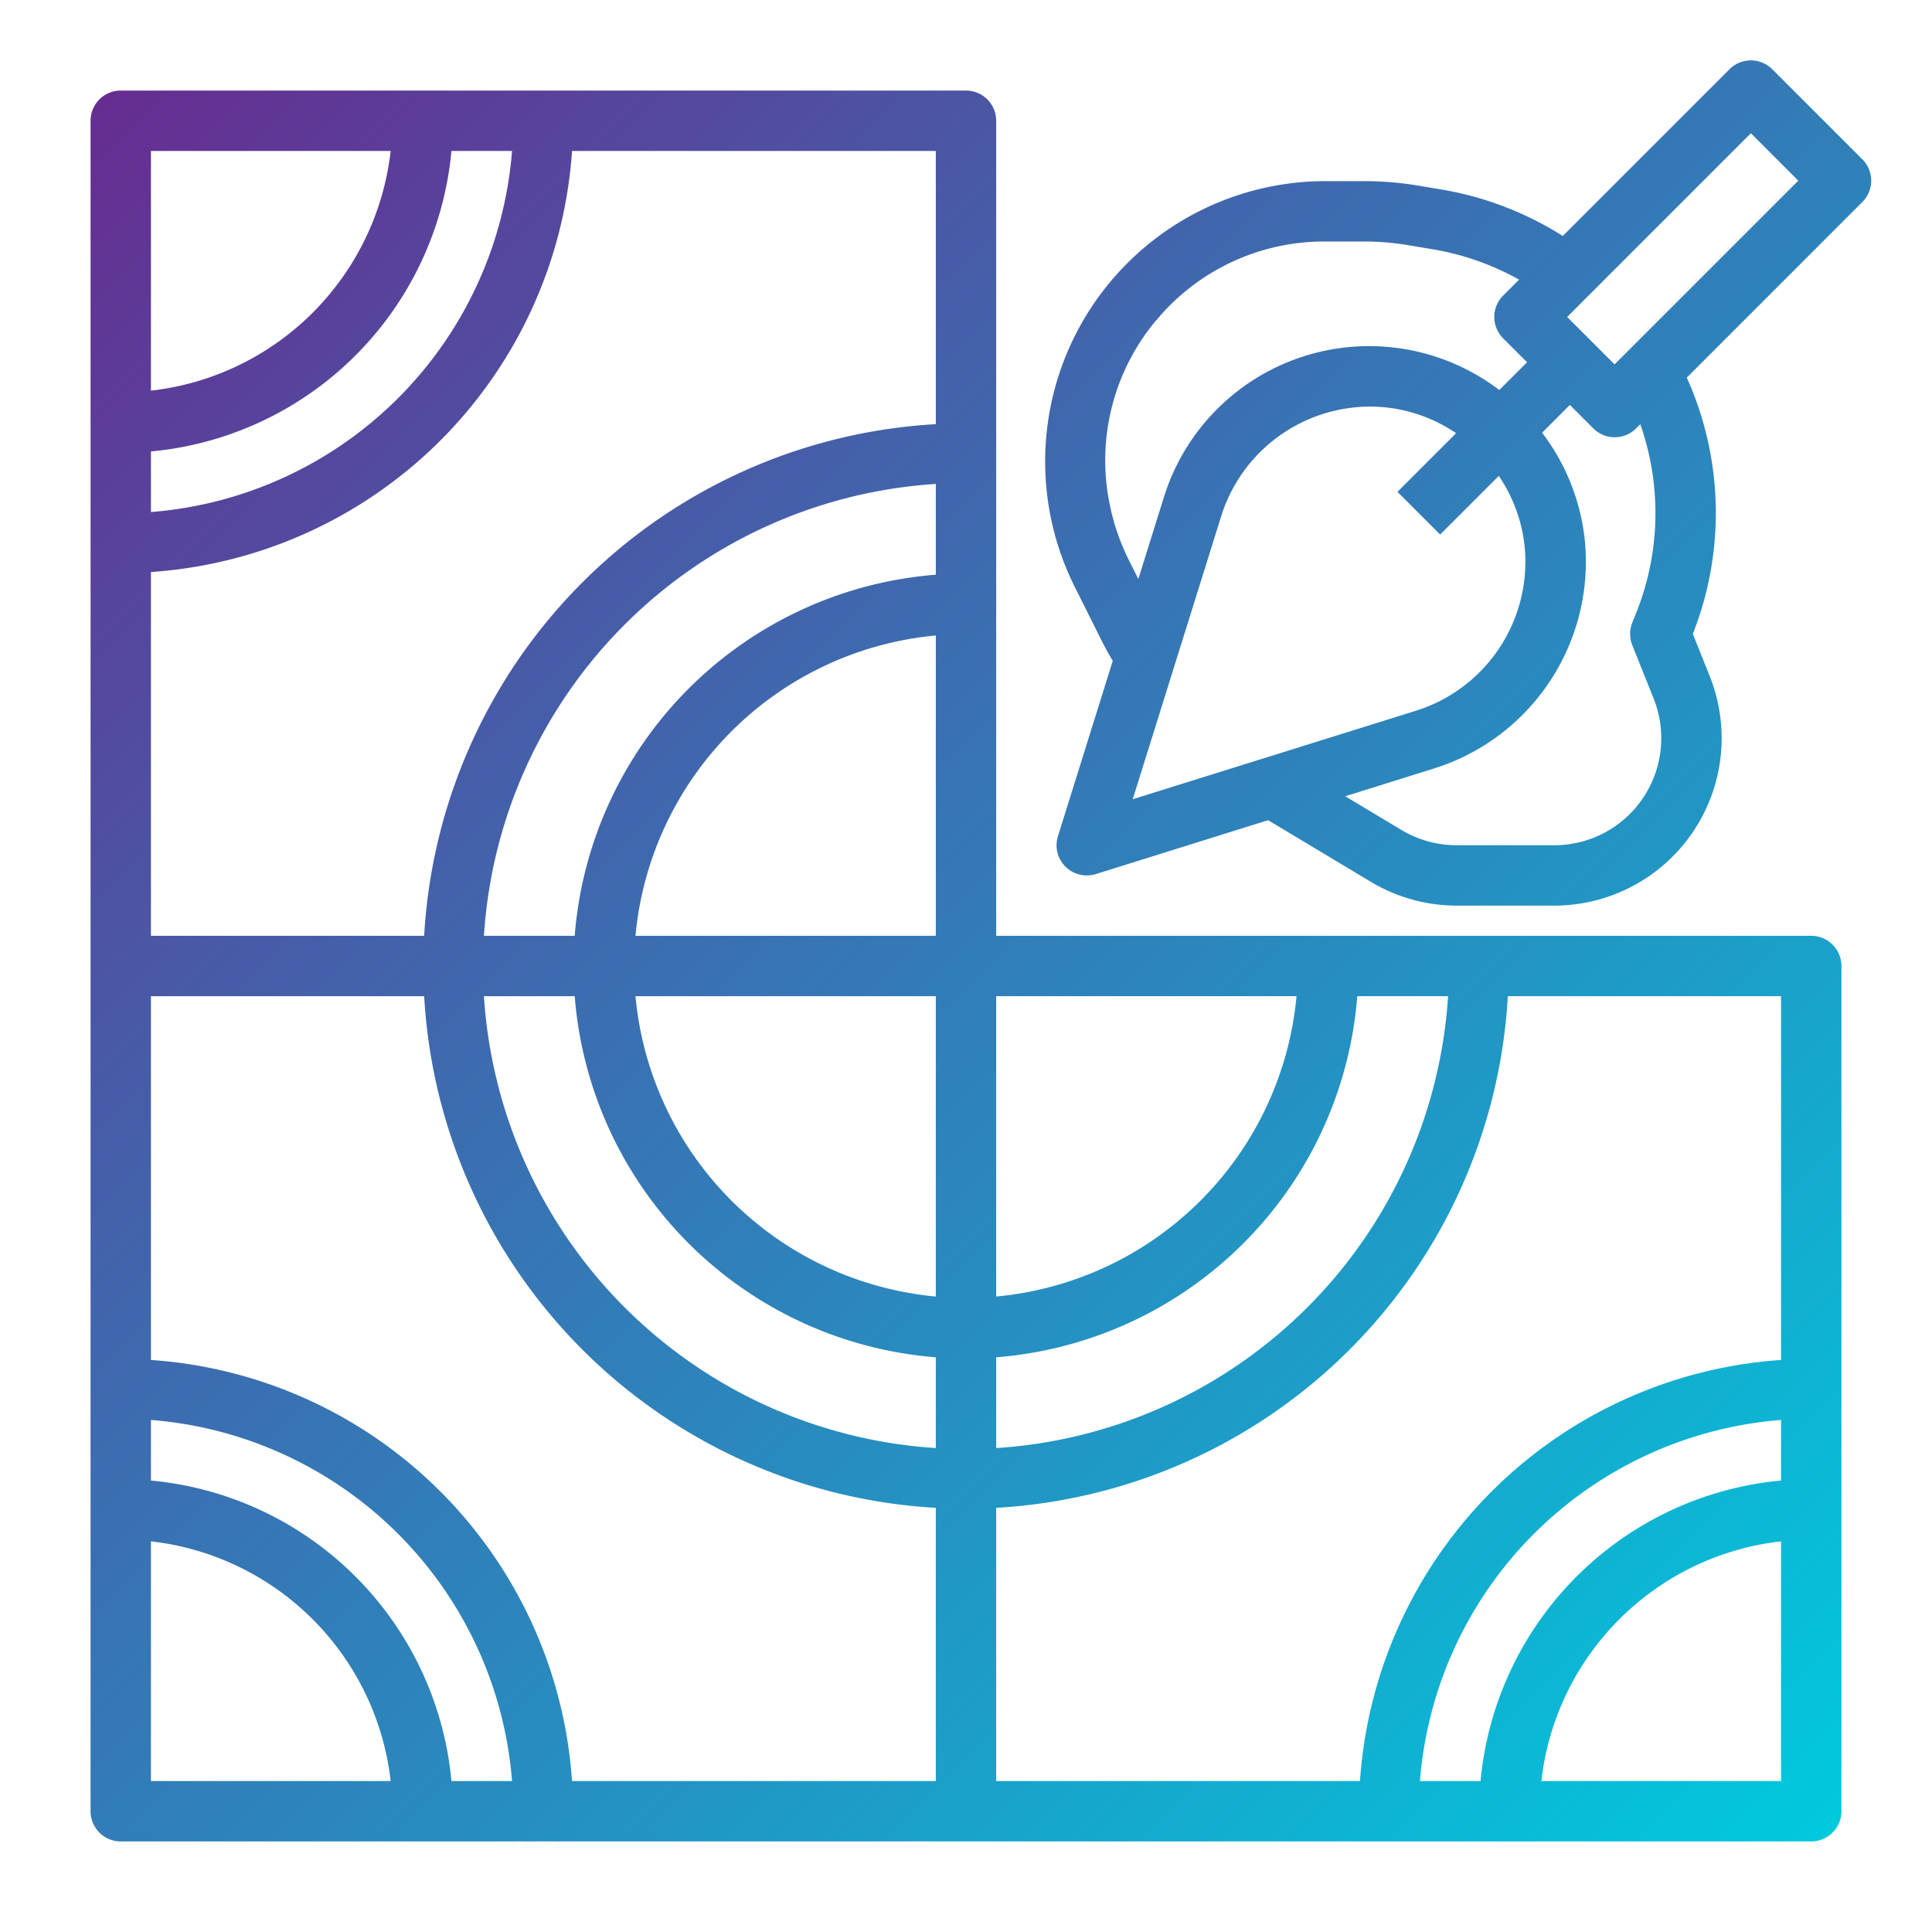 <?xml version="1.0"?>
<svg xmlns="http://www.w3.org/2000/svg" xmlns:xlink="http://www.w3.org/1999/xlink" id="Gradient" viewBox="0 0 64 64" width="512" height="512"><defs><linearGradient id="New_Gradient_Swatch_5" x1="3.043" y1="3.543" x2="60.457" y2="60.957" gradientUnits="userSpaceOnUse"><stop offset="0" stop-color="#662d91"/><stop offset="0.437" stop-color="#3873b3"/><stop offset="1" stop-color="#00c9dd"/></linearGradient></defs><path d="M4,61H60a1,1,0,0,0,1-1V32a1,1,0,0,0-1-1H33V4a1,1,0,0,0-1-1H4A1,1,0,0,0,3,4V60A1,1,0,0,0,4,61ZM31,42.949A11.01,11.01,0,0,1,21.051,33H31Zm0,2.013v3.007A16.024,16.024,0,0,1,16.031,33h3.007A13.021,13.021,0,0,0,31,44.962ZM33,33h9.949A11.01,11.01,0,0,1,33,42.949ZM21.051,31A11.01,11.01,0,0,1,31,21.051V31ZM31,19.038A13.021,13.021,0,0,0,19.038,31H16.031A16.024,16.024,0,0,1,31,16.031ZM14.051,33A17.994,17.994,0,0,0,31,49.949V59H18.949A15,15,0,0,0,5,45.051V33ZM5,51.059A9.012,9.012,0,0,1,12.941,59H5ZM14.955,59A11.017,11.017,0,0,0,5,49.045V47.038A13.021,13.021,0,0,1,16.962,59Zm32.083,0A13.021,13.021,0,0,1,59,47.038v2.007A11.017,11.017,0,0,0,49.045,59Zm4.021,0A9.012,9.012,0,0,1,59,51.059V59ZM59,45.051A15,15,0,0,0,45.051,59H33V49.949A17.994,17.994,0,0,0,49.949,33H59ZM47.969,33A16.024,16.024,0,0,1,33,47.969V44.962A13.021,13.021,0,0,0,44.962,33ZM31,14.051A17.994,17.994,0,0,0,14.051,31H5V18.949A15,15,0,0,0,18.949,5H31ZM16.962,5A13.021,13.021,0,0,1,5,16.962V14.955A11.017,11.017,0,0,0,14.955,5ZM12.941,5A9.012,9.012,0,0,1,5,12.941V5ZM35.6,19.436l.907,1.813c.108.218.228.431.355.641L35.046,27.7A1,1,0,0,0,36,29a1.016,1.016,0,0,0,.3-.045l5.708-1.785,3.4,2.04A5.553,5.553,0,0,0,48.26,30h3.224a5.547,5.547,0,0,0,5.151-7.607L56.077,21a10.925,10.925,0,0,0-.2-8.491l5.816-5.817a1,1,0,0,0,0-1.414L58.707,2.293a1,1,0,0,0-1.414,0L51.769,7.817a10.893,10.893,0,0,0-3.982-1.533l-.819-.137A10.893,10.893,0,0,0,45.186,6H43.864A9.288,9.288,0,0,0,35.6,19.436Zm4.858-2.351a5.177,5.177,0,0,1,4.924-3.616c.168,0,.339.008.509.025a5.118,5.118,0,0,1,2.345.856l-1.943,1.943,1.414,1.414,1.943-1.943a5.118,5.118,0,0,1,.856,2.345,5.173,5.173,0,0,1-3.591,5.432l-9.392,2.935Zm13.758,3.182-.145.362a1.014,1.014,0,0,0,0,.743l.706,1.764A3.545,3.545,0,0,1,51.484,28H48.26a3.553,3.553,0,0,1-1.825-.5l-1.872-1.123,2.948-.922A7.179,7.179,0,0,0,52.5,17.91a7.1,7.1,0,0,0-1.416-3.576l.92-.92.778.778a1,1,0,0,0,1.414,0l.141-.14A8.9,8.9,0,0,1,54.216,20.267ZM58,4.414l1.571,1.571-6.086,6.086L51.914,10.5Zm-19.7,6.2A7.23,7.23,0,0,1,43.864,8h1.322a8.977,8.977,0,0,1,1.453.12l.819.137a8.9,8.9,0,0,1,2.864,1.006l-.529.53a1,1,0,0,0,0,1.414l.793.793-.92.92A7.12,7.12,0,0,0,38.55,16.488l-.841,2.693-.32-.64a7.333,7.333,0,0,1-.635-1.868A7.219,7.219,0,0,1,38.3,10.609Z" style="fill:url(#New_Gradient_Swatch_5)"/></svg>
